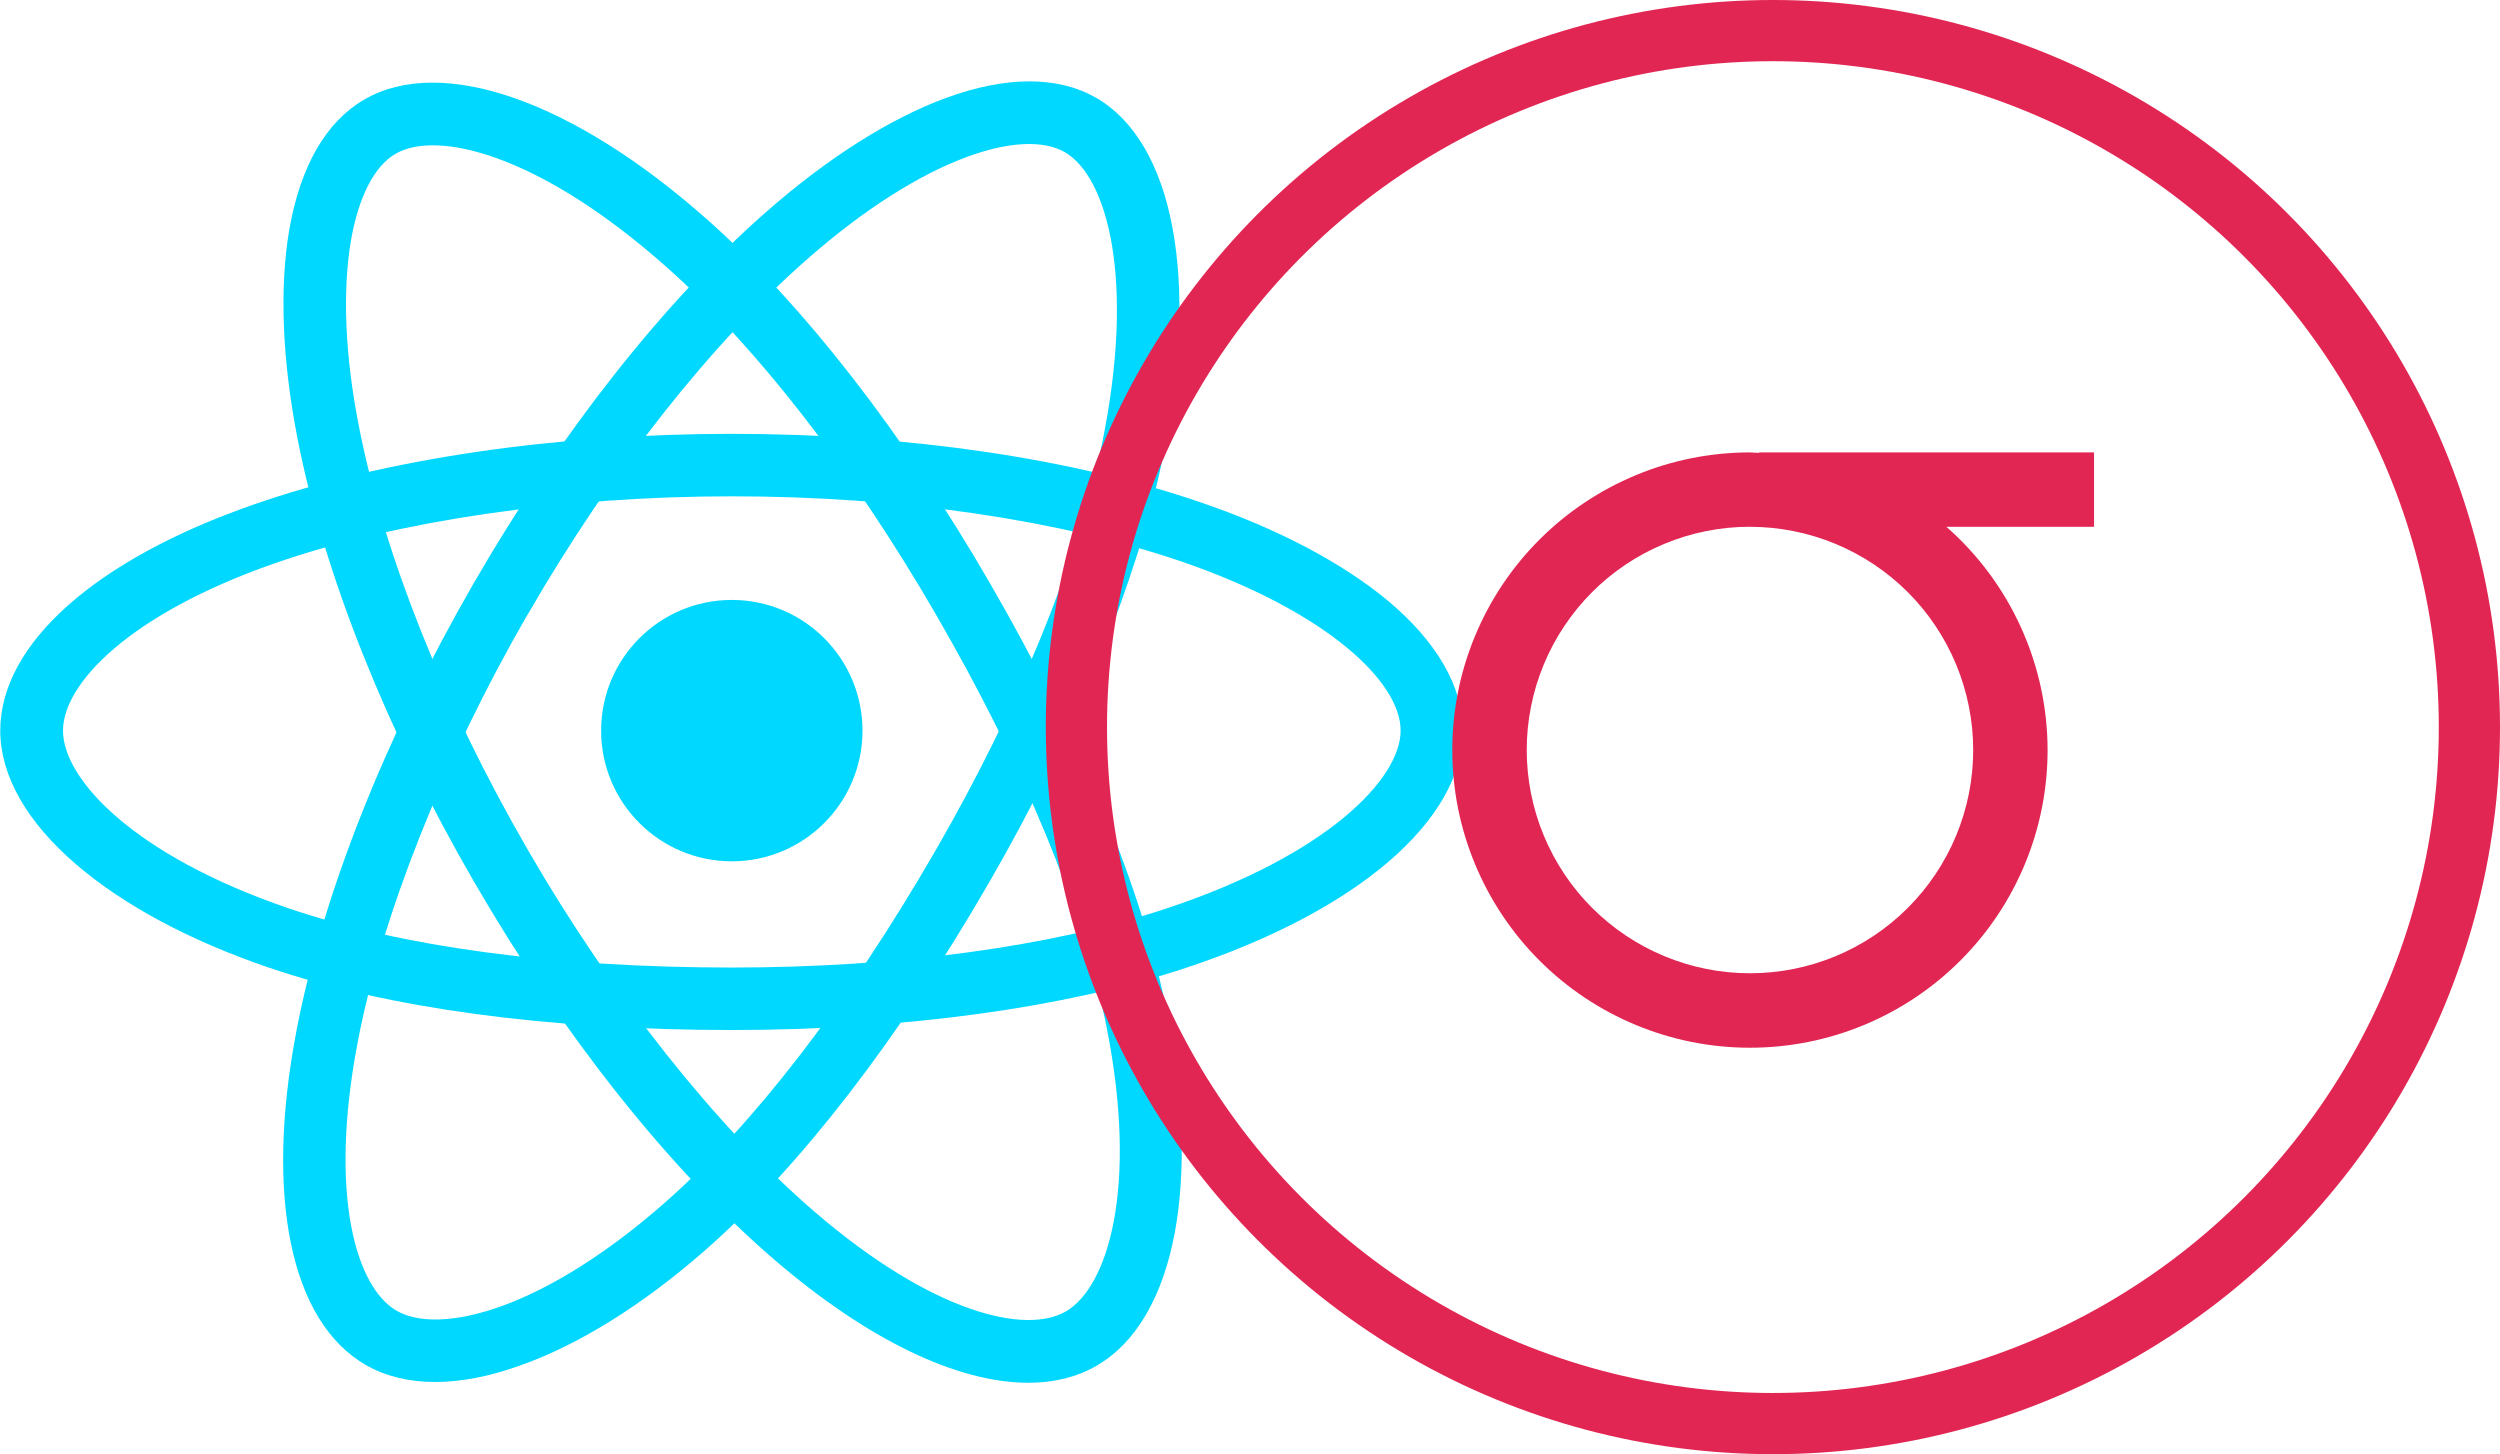 <?xml version="1.0" encoding="UTF-8" standalone="no"?>
<!-- Created with Inkscape (http://www.inkscape.org/) -->

<svg
   xmlns:dc="http://purl.org/dc/elements/1.1/"
   xmlns:cc="http://creativecommons.org/ns#"
   xmlns:rdf="http://www.w3.org/1999/02/22-rdf-syntax-ns#"
   xmlns:svg="http://www.w3.org/2000/svg"
   xmlns="http://www.w3.org/2000/svg"
   xmlns:sodipodi="http://sodipodi.sourceforge.net/DTD/sodipodi-0.dtd"
   xmlns:inkscape="http://www.inkscape.org/namespaces/inkscape"
   width="43.213mm"
   height="25.135mm"
   viewBox="0 0 43.213 25.135"
   version="1.1"
   id="svg8"
   inkscape:version="0.92.5 (2060ec1f9f, 2020-04-08)"
   sodipodi:docname="logo.svg">
  <defs
     id="defs2" />
  <sodipodi:namedview
     id="base"
     pagecolor="#ffffff"
     bordercolor="#666666"
     borderopacity="1.0"
     inkscape:pageopacity="0.0"
     inkscape:pageshadow="2"
     inkscape:zoom="2.8"
     inkscape:cx="-20.926611"
     inkscape:cy="11.271133"
     inkscape:document-units="mm"
     inkscape:current-layer="layer1"
     showgrid="false"
     inkscape:window-width="1920"
     inkscape:window-height="1051"
     inkscape:window-x="0"
     inkscape:window-y="0"
     inkscape:window-maximized="1" />
  <g
     inkscape:label="Calque 1"
     inkscape:groupmode="layer"
     id="layer1"
     transform="translate(-67.644,-103.67)">
    <g
       id="g961"
       transform="matrix(0.045,0,0,0.045,66.816,102.817)">
      <circle
         id="circle932"
         r="50.2"
         cy="299.6"
         cx="299.5"
         class="st0"
         style="fill:#00d8ff" />
      <g
         id="g936">
        <path
           id="path934"
           d="M 299.5,414.6 C 229,414.6 167.4,406.3 121.3,390.5 91.4,380.3 66,366.7 47.9,351.2 28.7,334.8 18.5,316.9 18.5,299.6 c 0,-33.2 36.4,-65.7 97.5,-86.9 50,-17.4 115.2,-27.1 183.4,-27.1 67,0 131.3,9.4 181,26.6 29.1,10 53.6,23 71,37.4 18.9,15.8 28.9,33.1 28.9,50 0,34.5 -40.7,69.4 -106.3,91.1 -46.4,15.4 -108.4,23.9 -174.5,23.9 z m 0,-205 c -64.7,0 -128.7,9.4 -175.5,25.7 -56.2,19.6 -81.4,46.4 -81.4,64.3 0,18.6 27.1,47.9 86.5,68.2 43.6,14.9 102.6,22.8 170.4,22.8 63.6,0 122.9,-8 167,-22.7 61.7,-20.5 89.9,-49.8 89.9,-68.3 0,-9.5 -7.2,-20.7 -20.3,-31.6 C 521,255.4 499,243.9 472.7,234.8 425.4,218.6 363.9,209.6 299.5,209.6 Z"
           class="st0"
           inkscape:connector-curvature="0"
           style="fill:#00d8ff" />
      </g>
      <g
         id="g940">
        <path
           id="path938"
           d="m 185.6,549.8 c -10.2,0 -19.2,-2.2 -26.8,-6.6 -28.7,-16.6 -38.7,-64.4 -26.6,-127.9 9.9,-52.1 34.1,-113.3 68.2,-172.4 33.5,-58 73.7,-109 113.4,-143.5 23.2,-20.2 46.7,-35 67.9,-42.8 23.1,-8.5 43.1,-8.5 57.7,-0.1 29.9,17.2 39.8,70 25.8,137.6 -9.9,48 -33.5,105.9 -66.5,163.2 -35.2,61 -73.2,110.2 -109.9,142.3 -23.8,20.8 -48.3,36 -70.7,43.9 -11.7,4.2 -22.7,6.3 -32.5,6.3 z m 25.1,-300.9 10.4,6 c -32.3,56 -56.2,116.1 -65.4,164.9 -11.1,58.5 -0.4,93.7 15,102.6 3.8,2.2 8.8,3.4 14.9,3.4 19.9,0 51.2,-12.6 87.4,-44.2 34.7,-30.3 71,-77.5 104.9,-136.2 31.8,-55.1 54.4,-110.5 63.8,-156 13.1,-63.7 1.8,-102.7 -14.3,-112 -8.2,-4.7 -21.5,-4.1 -37.5,1.8 -18.5,6.8 -39.4,20.1 -60.4,38.4 -37.7,32.8 -76.2,81.6 -108.4,137.4 z"
           class="st0"
           inkscape:connector-curvature="0"
           style="fill:#00d8ff" />
      </g>
      <g
         id="g944">
        <path
           id="path942"
           d="m 413.4,550.1 c -27.2,0 -61.7,-16.4 -97.7,-47.4 -40.2,-34.6 -81.1,-86.1 -115.3,-145.2 v 0 c -33.6,-58 -57.6,-118.3 -67.7,-170 -5.9,-30.2 -7,-57.9 -3.2,-80.2 4.2,-24.3 14.1,-41.6 28.8,-50.1 29.8,-17.3 80.5,0.5 132.1,46.4 36.6,32.5 75,81.9 108.1,139.1 35.3,61 59,118.5 68.4,166.3 6.1,31 7.1,59.8 2.8,83.2 -4.6,24.9 -15,42.6 -30,51.3 -7.5,4.4 -16.4,6.6 -26.3,6.6 z M 221.2,345.5 c 32.4,56 72.6,106.7 110.2,139 45.1,38.8 80.9,47.2 96.4,38.2 16.1,-9.3 27.9,-47.4 15.7,-109 -9,-45.2 -31.7,-100.2 -65.7,-158.9 C 345.9,199.7 309.2,152.4 274.5,121.6 225.9,78.4 186.5,68.7 170.4,78 c -8.2,4.7 -14.3,16.6 -17.2,33.4 -3.3,19.4 -2.3,44.2 3.1,71.5 9.6,49.1 32.6,106.8 64.9,162.6 z"
           class="st0"
           inkscape:connector-curvature="0"
           style="fill:#00d8ff" />
      </g>
    </g>
    <g
       id="g988"
       transform="translate(4.082,-0.756)">
      <circle
         style="fill:none;fill-opacity:1;stroke:#e22653;stroke-width:1.058"
         id="circle4"
         r="12.039"
         cy="116.994"
         cx="94.207" />
      <path
         id="path6"
         d="m 93.81,112.246 c -0.676,0 -1.345,0.133 -1.969,0.392 -0.624,0.259 -1.191,0.637 -1.669,1.115 -0.478,0.478 -0.857,1.045 -1.115,1.669 -0.259,0.624 -0.392,1.293 -0.392,1.969 0,0.676 0.133,1.345 0.392,1.969 0.259,0.624 0.637,1.191 1.115,1.669 0.478,0.478 1.045,0.857 1.669,1.115 0.624,0.259 1.293,0.392 1.969,0.392 1.364,0 2.673,-0.542 3.638,-1.507 0.965,-0.965 1.507,-2.273 1.507,-3.638 -8.2e-4,-0.73 -0.157,-1.452 -0.459,-2.118 -0.301,-0.665 -0.741,-1.259 -1.29,-1.741 h 2.552 v -1.286 h -5.788 v 0.008 c -0.054,-0.003 -0.107,-0.006 -0.161,-0.008 z m 0,1.286 c 0.507,0 1.008,0.1 1.477,0.294 0.468,0.194 0.893,0.478 1.252,0.836 0.358,0.358 0.642,0.784 0.836,1.252 0.194,0.468 0.294,0.97 0.294,1.477 0,1.023 -0.407,2.005 -1.13,2.728 -0.724,0.724 -1.705,1.13 -2.728,1.13 -0.507,0 -1.008,-0.1 -1.477,-0.294 -0.468,-0.194 -0.893,-0.478 -1.252,-0.836 -0.358,-0.358 -0.642,-0.784 -0.836,-1.252 -0.194,-0.468 -0.294,-0.97 -0.294,-1.477 0,-0.507 0.1,-1.008 0.294,-1.477 0.194,-0.468 0.478,-0.893 0.836,-1.252 0.358,-0.358 0.784,-0.643 1.252,-0.836 0.468,-0.194 0.97,-0.294 1.477,-0.294 z"
         inkscape:connector-curvature="0"
         style="fill:#e22653;stroke-width:0.265" />
    </g>
  </g>
  <style
     id="style930"
     type="text/css">
	.st0{fill:#00D8FF;}
</style>
</svg>
